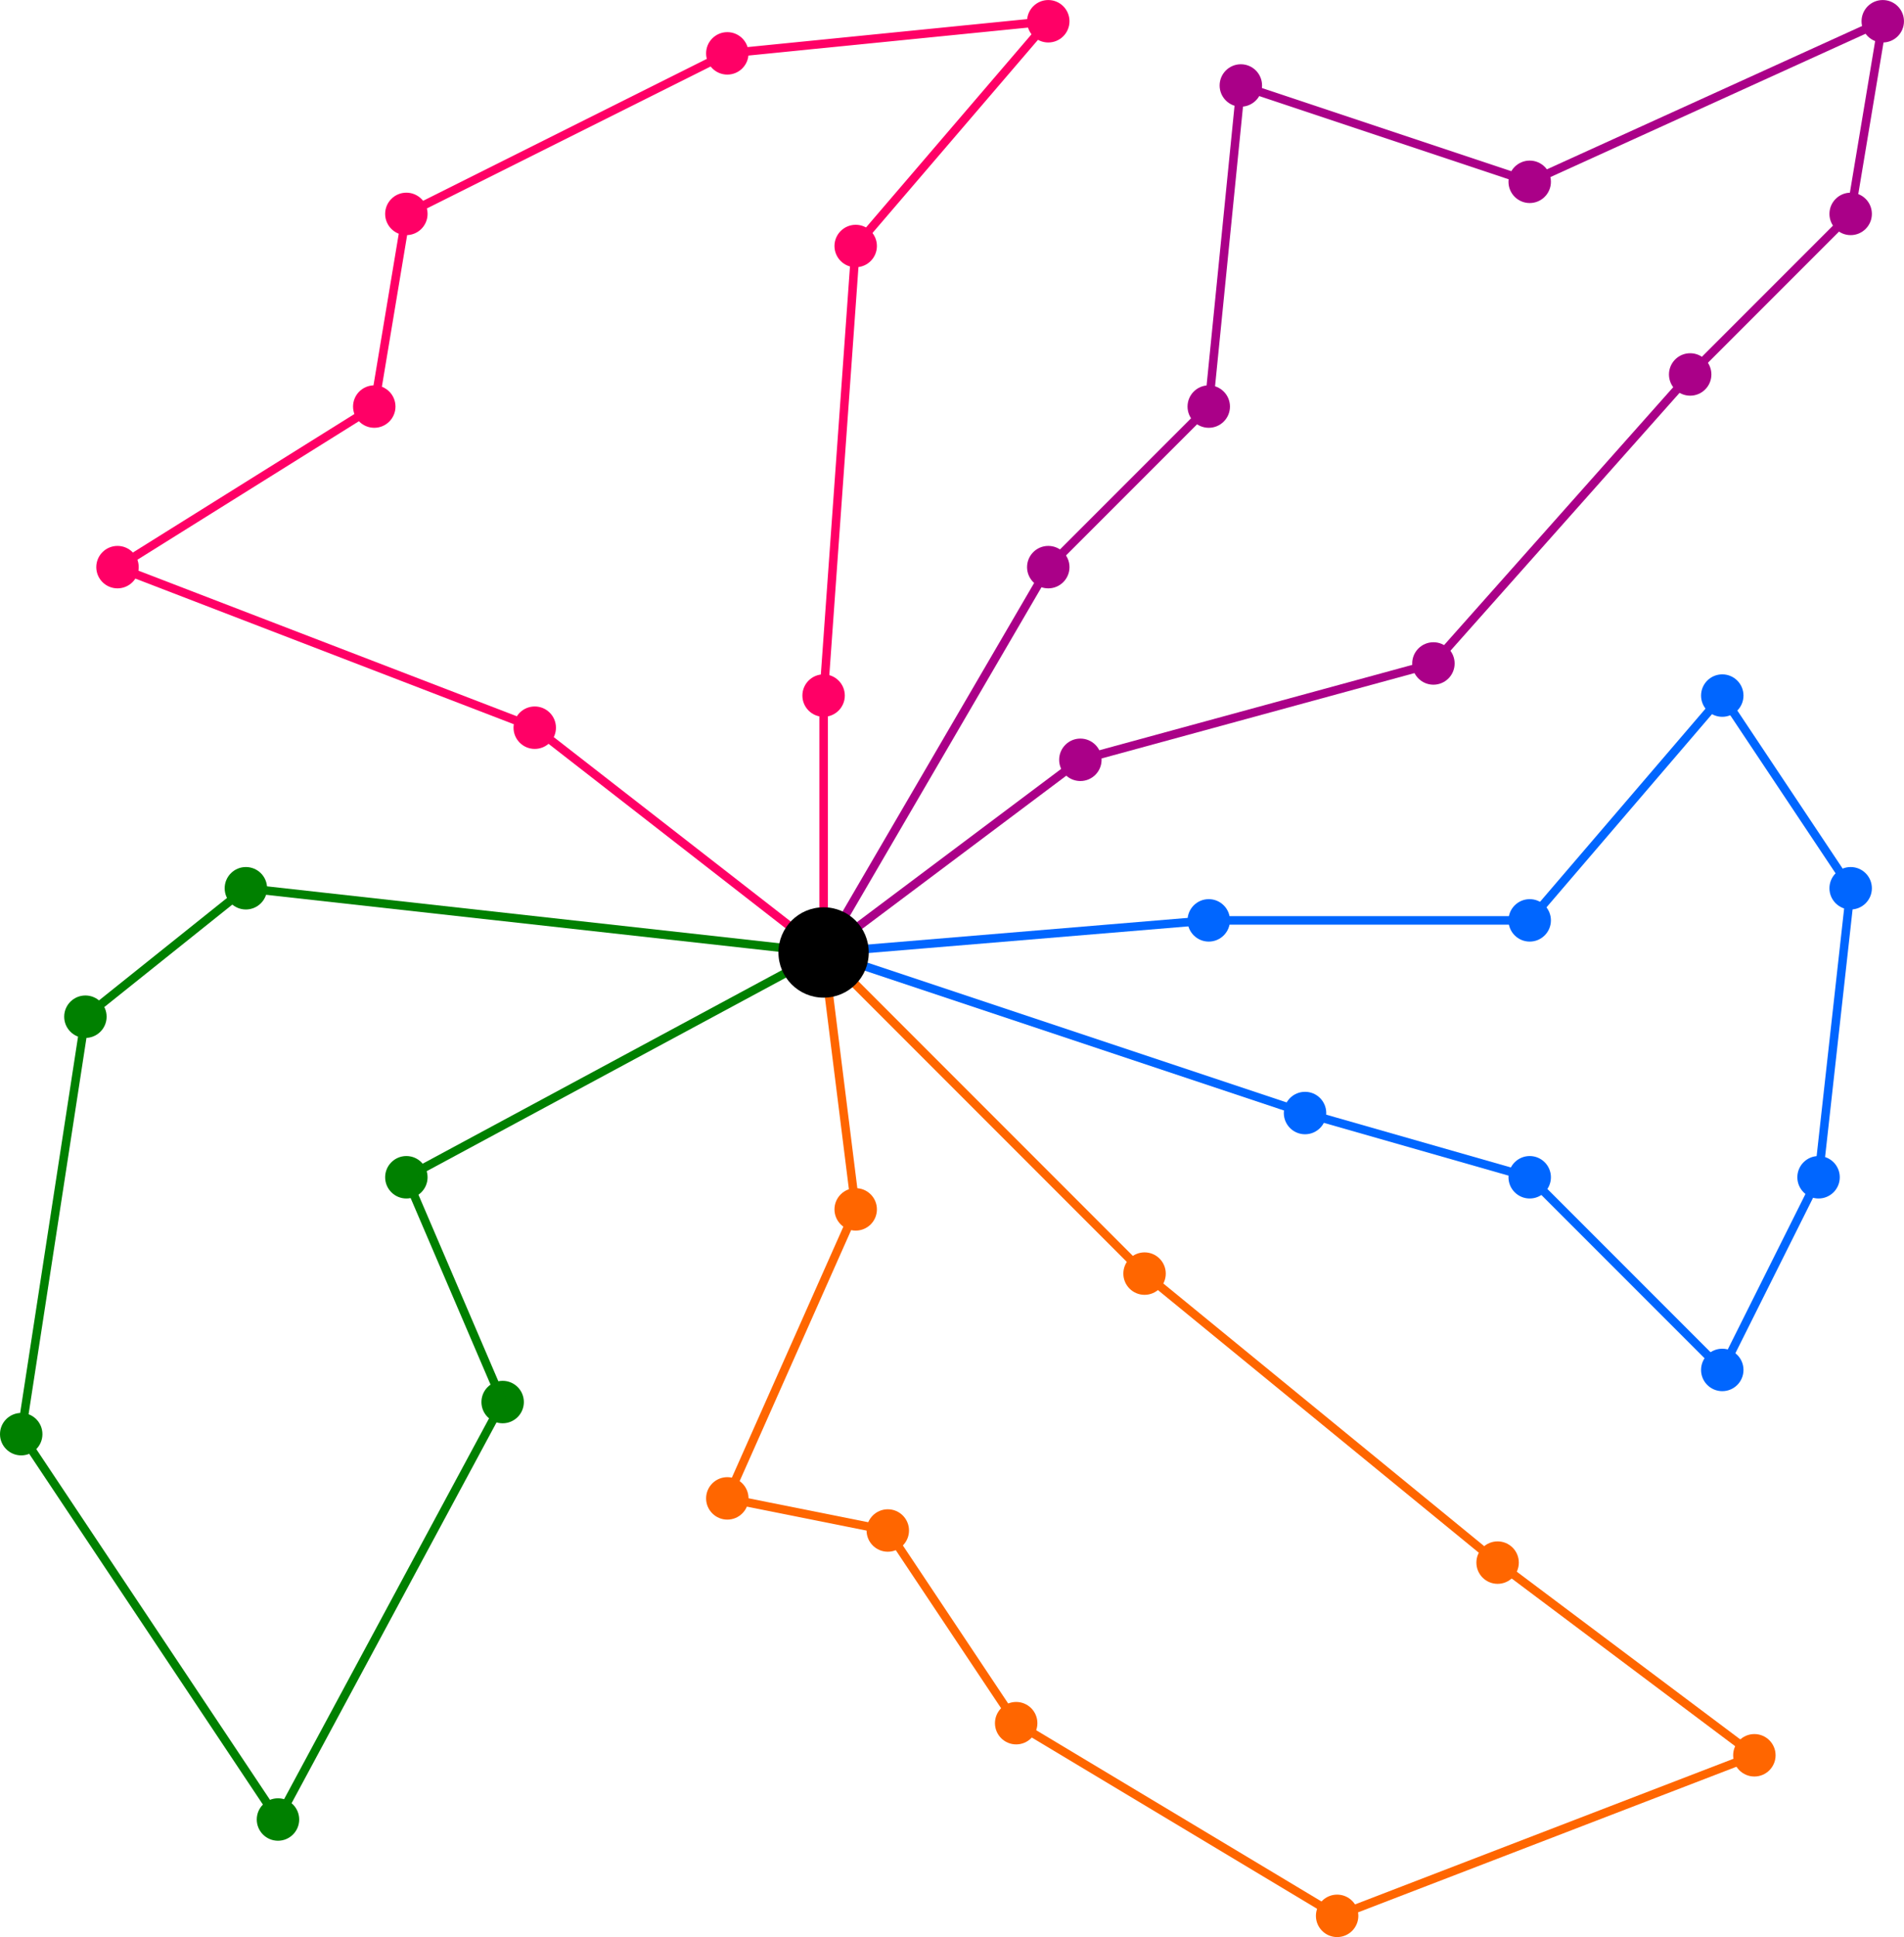 <?xml version="1.0" encoding="UTF-8" standalone="no"?>
<!-- Created with Inkscape (http://www.inkscape.org/) -->

<svg
   width="59.323mm"
   height="60.323mm"
   viewBox="0 0 59.323 60.323"
   version="1.1"
   id="svg5"
   inkscape:version="1.2 (dc2aedaf03, 2022-05-15)"
   sodipodi:docname="P-n40-k5-solution-without-routes.svg"
   xmlns:inkscape="http://www.inkscape.org/namespaces/inkscape"
   xmlns:sodipodi="http://sodipodi.sourceforge.net/DTD/sodipodi-0.dtd"
   xmlns="http://www.w3.org/2000/svg"
   xmlns:svg="http://www.w3.org/2000/svg">
  <sodipodi:namedview
     id="namedview7"
     pagecolor="#ffffff"
     bordercolor="#666666"
     borderopacity="1.0"
     inkscape:pageshadow="2"
     inkscape:pageopacity="0.0"
     inkscape:pagecheckerboard="0"
     inkscape:document-units="mm"
     showgrid="true"
     inkscape:zoom="1.1040174"
     inkscape:cx="334.23386"
     inkscape:cy="129.52694"
     inkscape:window-width="1916"
     inkscape:window-height="1039"
     inkscape:window-x="0"
     inkscape:window-y="20"
     inkscape:window-maximized="1"
     inkscape:current-layer="layer1"
     inkscape:snap-bbox="true"
     inkscape:snap-bbox-midpoints="true"
     inkscape:snap-global="true"
     inkscape:snap-object-midpoints="true"
     inkscape:snap-grids="false"
     inkscape:bbox-nodes="true"
     inkscape:bbox-paths="true"
     inkscape:snap-bbox-edge-midpoints="true"
     inkscape:snap-midpoints="true"
     inkscape:showpageshadow="2"
     inkscape:deskcolor="#d1d1d1">
    <inkscape:grid
       type="xygrid"
       id="grid9"
       originx="-5"
       originy="-10" />
  </sodipodi:namedview>
  <defs
     id="defs2">
    <inkscape:path-effect
       effect="spiro"
       id="path-effect665"
       is_visible="true"
       lpeversion="1" />
    <inkscape:path-effect
       effect="spiro"
       id="path-effect6696"
       is_visible="true"
       lpeversion="1" />
    <inkscape:path-effect
       effect="spiro"
       id="path-effect6692"
       is_visible="true"
       lpeversion="1" />
    <inkscape:path-effect
       effect="spiro"
       id="path-effect6688"
       is_visible="true"
       lpeversion="1" />
    <inkscape:path-effect
       effect="spiro"
       id="path-effect6557"
       is_visible="true"
       lpeversion="1" />
    <inkscape:path-effect
       effect="spiro"
       id="path-effect6315"
       is_visible="true"
       lpeversion="1" />
    <inkscape:path-effect
       effect="spiro"
       id="path-effect6311"
       is_visible="true"
       lpeversion="1" />
    <inkscape:path-effect
       effect="spiro"
       id="path-effect6307"
       is_visible="true"
       lpeversion="1" />
    <inkscape:path-effect
       effect="spiro"
       id="path-effect6303"
       is_visible="true"
       lpeversion="1" />
    <inkscape:path-effect
       effect="spiro"
       id="path-effect6182"
       is_visible="true"
       lpeversion="1" />
    <inkscape:path-effect
       effect="spiro"
       id="path-effect5781"
       is_visible="true"
       lpeversion="1" />
    <inkscape:path-effect
       effect="spiro"
       id="path-effect5777"
       is_visible="true"
       lpeversion="1" />
    <inkscape:path-effect
       effect="spiro"
       id="path-effect5773"
       is_visible="true"
       lpeversion="1" />
    <inkscape:path-effect
       effect="spiro"
       id="path-effect5769"
       is_visible="true"
       lpeversion="1" />
    <inkscape:path-effect
       effect="spiro"
       id="path-effect5658"
       is_visible="true"
       lpeversion="1" />
    <inkscape:path-effect
       effect="spiro"
       id="path-effect5654"
       is_visible="true"
       lpeversion="1" />
    <inkscape:path-effect
       effect="spiro"
       id="path-effect5650"
       is_visible="true"
       lpeversion="1" />
    <inkscape:path-effect
       effect="spiro"
       id="path-effect5176"
       is_visible="true"
       lpeversion="1" />
    <inkscape:path-effect
       effect="spiro"
       id="path-effect5172"
       is_visible="true"
       lpeversion="1" />
    <inkscape:path-effect
       effect="spiro"
       id="path-effect5168"
       is_visible="true"
       lpeversion="1" />
    <inkscape:path-effect
       effect="spiro"
       id="path-effect5164"
       is_visible="true"
       lpeversion="1" />
    <inkscape:path-effect
       effect="spiro"
       id="path-effect5160"
       is_visible="true"
       lpeversion="1" />
    <inkscape:path-effect
       effect="spiro"
       id="path-effect5156"
       is_visible="true"
       lpeversion="1" />
    <inkscape:path-effect
       effect="spiro"
       id="path-effect5152"
       is_visible="true"
       lpeversion="1" />
    <inkscape:path-effect
       effect="spiro"
       id="path-effect5148"
       is_visible="true"
       lpeversion="1" />
    <inkscape:path-effect
       effect="spiro"
       id="path-effect5144"
       is_visible="true"
       lpeversion="1" />
    <inkscape:path-effect
       effect="spiro"
       id="path-effect4712"
       is_visible="true"
       lpeversion="1" />
    <inkscape:path-effect
       effect="spiro"
       id="path-effect4708"
       is_visible="true"
       lpeversion="1" />
    <inkscape:path-effect
       effect="spiro"
       id="path-effect4704"
       is_visible="true"
       lpeversion="1" />
    <inkscape:path-effect
       effect="spiro"
       id="path-effect4700"
       is_visible="true"
       lpeversion="1" />
    <inkscape:path-effect
       effect="spiro"
       id="path-effect4696"
       is_visible="true"
       lpeversion="1" />
    <inkscape:path-effect
       effect="spiro"
       id="path-effect4619"
       is_visible="true"
       lpeversion="1" />
    <inkscape:path-effect
       effect="spiro"
       id="path-effect4615"
       is_visible="true"
       lpeversion="1" />
    <inkscape:path-effect
       effect="spiro"
       id="path-effect4542"
       is_visible="true"
       lpeversion="1" />
    <inkscape:path-effect
       effect="spiro"
       id="path-effect4471"
       is_visible="true"
       lpeversion="1" />
    <inkscape:path-effect
       effect="spiro"
       id="path-effect4463"
       is_visible="true"
       lpeversion="1" />
    <inkscape:path-effect
       effect="spiro"
       id="path-effect4103"
       is_visible="true"
       lpeversion="1" />
    <inkscape:path-effect
       effect="spiro"
       id="path-effect4099"
       is_visible="true"
       lpeversion="1" />
    <inkscape:path-effect
       effect="spiro"
       id="path-effect4095"
       is_visible="true"
       lpeversion="1" />
    <inkscape:path-effect
       effect="spiro"
       id="path-effect4091"
       is_visible="true"
       lpeversion="1" />
    <inkscape:path-effect
       effect="spiro"
       id="path-effect4087"
       is_visible="true"
       lpeversion="1" />
    <inkscape:path-effect
       effect="spiro"
       id="path-effect4083"
       is_visible="true"
       lpeversion="1" />
    <inkscape:path-effect
       effect="spiro"
       id="path-effect4028"
       is_visible="true"
       lpeversion="1" />
    <inkscape:path-effect
       effect="spiro"
       id="path-effect4024"
       is_visible="true"
       lpeversion="1" />
    <inkscape:path-effect
       effect="spiro"
       id="path-effect4020"
       is_visible="true"
       lpeversion="1" />
  </defs>
  <g
     inkscape:label="Layer 1"
     inkscape:groupmode="layer"
     id="layer1"
     transform="translate(-5,-10)">
    <ellipse
       style="fill:#aa0088;stroke-width:0.265"
       id="path308-3"
       cx="37.661"
       cy="27.661"
       rx="0.661"
       ry="0.661" />
    <ellipse
       style="fill:#aa0088;stroke-width:0.265"
       id="path308-3-6"
       cx="49.661"
       cy="30.661"
       rx="0.661"
       ry="0.661" />
    <ellipse
       style="fill:#aa0088;stroke-width:0.265"
       id="path308-3-6-7"
       cx="52.661"
       cy="15.662"
       rx="0.661"
       ry="0.661" />
    <ellipse
       style="fill:#008000;stroke-width:0.265"
       id="path308-3-6-7-5"
       cx="20.661"
       cy="53.661"
       rx="0.661"
       ry="0.661" />
    <ellipse
       style="fill:#ff6600;stroke-width:0.265"
       id="path308-3-6-7-5-3"
       cx="40.661"
       cy="49.661"
       rx="0.661"
       ry="0.661" />
    <ellipse
       style="fill:#ff0066;stroke-width:0.265"
       id="path308-3-6-7-5-3-5"
       cx="21.661"
       cy="32.661"
       rx="0.661"
       ry="0.661" />
    <ellipse
       style="fill:#ff0066;stroke-width:0.265"
       id="path308-3-6-7-5-3-5-6"
       cx="17.661"
       cy="16.661"
       rx="0.661"
       ry="0.661" />
    <ellipse
       style="fill:#ff0066;stroke-width:0.265"
       id="path308-3-6-7-5-3-5-6-2"
       cx="31.661"
       cy="17.661"
       rx="0.661"
       ry="0.661" />
    <ellipse
       style="fill:#0066ff;stroke-width:0.265"
       id="path308-3-6-7-5-3-5-6-2-9"
       cx="52.661"
       cy="46.661"
       rx="0.661"
       ry="0.661" />
    <ellipse
       style="fill:#ff6600;stroke-width:0.265"
       id="path308-3-6-7-5-3-5-6-2-9-1"
       cx="51.661"
       cy="58.661"
       rx="0.661"
       ry="0.661" />
    <ellipse
       style="fill:#0066ff;stroke-width:0.265"
       id="path308-3-6-7-5-3-5-6-2-9-1-2"
       cx="42.661"
       cy="38.661"
       rx="0.661"
       ry="0.661" />
    <ellipse
       style="fill:#ff6600;stroke-width:0.265"
       id="path308-3-6-7-5-3-5-6-2-9-1-2-7"
       cx="31.661"
       cy="47.661"
       rx="0.661"
       ry="0.661" />
    <ellipse
       style="fill:#008000;stroke-width:0.265"
       id="path308-3-6-7-5-3-5-6-2-9-1-2-7-0"
       cx="5.661"
       cy="54.661"
       rx="0.661"
       ry="0.661" />
    <ellipse
       style="fill:#008000;stroke-width:0.265"
       id="path308-3-6-7-5-3-5-6-2-9-1-2-7-0-9"
       cx="12.661"
       cy="37.661"
       rx="0.661"
       ry="0.661" />
    <ellipse
       style="fill:#ff6600;stroke-width:0.265"
       id="path308-3-6-7-5-3-5-6-2-9-1-2-7-0-9-3"
       cx="36.661"
       cy="63.661"
       rx="0.661"
       ry="0.661" />
    <ellipse
       style="fill:#0066ff;stroke-width:0.265"
       id="path308-3-6-7-5-3-5-6-2-9-1-2-7-0-9-3-6"
       cx="52.661"
       cy="38.661"
       rx="0.661"
       ry="0.661" />
    <ellipse
       style="fill:#ff6600;stroke-width:0.265"
       id="path308-3-6-7-5-3-5-6-2-9-1-2-7-0-9-3-6-0"
       cx="27.661"
       cy="56.661"
       rx="0.661"
       ry="0.661" />
    <ellipse
       style="fill:#008000;stroke-width:0.265"
       id="path308-3-6-7-5-3-5-6-2-9-1-2-7-0-9-3-6-0-6"
       cx="17.661"
       cy="46.661"
       rx="0.661"
       ry="0.661" />
    <ellipse
       style="fill:#008000;stroke-width:0.265"
       id="path308-3-6-7-5-3-5-6-2-9-1-2-7-0-9-3-6-0-6-2"
       cx="13.661"
       cy="66.661"
       rx="0.661"
       ry="0.661" />
    <ellipse
       style="fill:#aa0088;stroke-width:0.265"
       id="path308-3-6-7-5-3-5-6-2-9-1-2-7-0-9-3-6-0-6-2-6"
       cx="57.661"
       cy="21.661"
       rx="0.661"
       ry="0.661" />
    <ellipse
       style="fill:#0066ff;stroke-width:0.265"
       id="path308-3-6-7-5-3-5-6-2-9-1-2-7-0-9-3-6-0-6-2-6-1"
       cx="62.661"
       cy="37.661"
       rx="0.661"
       ry="0.661" />
    <ellipse
       style="fill:#aa0088;stroke-width:0.265"
       id="path308-3-6-7-5-3-5-6-2-9-1-2-7-0-9-3-6-0-6-2-6-1-8"
       cx="42.661"
       cy="22.661"
       rx="0.661"
       ry="0.661" />
    <ellipse
       style="fill:#ff0066;stroke-width:0.265"
       id="path308-3-6-7-5-3-5-6-2-9-1-2-7-0-9-3-6-0-6-2-6-1-8-7"
       cx="16.661"
       cy="22.661"
       rx="0.661"
       ry="0.661" />
    <ellipse
       style="fill:#ff0066;stroke-width:0.265"
       id="path308-3-6-7-5-3-5-6-2-9-1-2-7-0-9-3-6-0-6-2-6-1-8-7-9"
       cx="8.661"
       cy="27.661"
       rx="0.661"
       ry="0.661" />
    <ellipse
       style="fill:#008000;stroke-width:0.265"
       id="path308-3-6-7-5-3-5-6-2-9-1-2-7-0-9-3-6-0-6-2-6-1-8-7-9-2"
       cx="7.661"
       cy="41.661"
       rx="0.661"
       ry="0.661" />
    <ellipse
       style="fill:#ff0066;stroke-width:0.265"
       id="path308-3-6-7-5-3-5-6-2-9-1-2-7-0-9-3-6-0-6-2-6-1-8-7-9-2-0"
       cx="27.661"
       cy="11.662"
       rx="0.661"
       ry="0.661" />
    <ellipse
       style="fill:#ff0066;stroke-width:0.265"
       id="path308-3-6-7-5-3-5-6-2-9-1-2-7-0-9-3-6-0-6-2-6-1-8-7-9-2-0-2"
       cx="30.661"
       cy="31.661"
       rx="0.661"
       ry="0.661" />
    <ellipse
       style="fill:#aa0088;stroke-width:0.265"
       id="path308-3-6-7-5-3-5-6-2-9-1-2-7-0-9-3-6-0-6-2-6-1-8-7-9-2-0-2-3"
       cx="43.661"
       cy="12.662"
       rx="0.661"
       ry="0.661" />
    <ellipse
       style="fill:#0066ff;stroke-width:0.265"
       id="path308-3-6-7-5-3-5-6-2-9-1-2-7-0-9-3-6-0-6-2-6-1-8-7-9-2-0-2-3-7"
       cx="58.661"
       cy="31.661"
       rx="0.661"
       ry="0.661" />
    <ellipse
       style="fill:#0066ff;stroke-width:0.265"
       id="path308-3-6-7-5-3-5-6-2-9-1-2-7-0-9-3-6-0-6-2-6-1-8-7-9-2-0-2-3-7-5"
       cx="58.661"
       cy="52.661"
       rx="0.661"
       ry="0.661" />
    <ellipse
       style="fill:#ff0066;stroke-width:0.265"
       id="path308-3-6-7-5-3-5-6-2-9-1-2-7-0-9-3-6-0-6-2-6-1-8-7-9-2-0-2-3-7-5-9"
       cx="37.661"
       cy="10.662"
       rx="0.661"
       ry="0.661" />
    <ellipse
       style="fill:#aa0088;stroke-width:0.265"
       id="path308-3-6-7-5-3-5-6-2-9-1-2-7-0-9-3-6-0-6-2-6-1-8-7-9-2-0-2-3-7-5-9-2"
       cx="38.661"
       cy="33.661"
       rx="0.661"
       ry="0.661" />
    <ellipse
       style="fill:#ff6600;stroke-width:0.265"
       id="path308-3-6-7-5-3-5-6-2-9-1-2-7-0-9-3-6-0-6-2-6-1-8-7-9-2-0-2-3-7-5-9-2-2"
       cx="46.661"
       cy="69.661"
       rx="0.661"
       ry="0.661" />
    <ellipse
       style="fill:#0066ff;stroke-width:0.265"
       id="path308-3-6-7-5-3-5-6-2-9-1-2-7-0-9-3-6-0-6-2-6-1-8-7-9-2-0-2-3-7-5-9-2-2-8"
       cx="61.661"
       cy="46.661"
       rx="0.661"
       ry="0.661" />
    <ellipse
       style="fill:#aa0088;stroke-width:0.265"
       id="path308-3-6-7-5-3-5-6-2-9-1-2-7-0-9-3-6-0-6-2-6-1-8-7-9-2-0-2-3-7-5-9-2-2-8-9"
       cx="62.661"
       cy="16.661"
       rx="0.661"
       ry="0.661" />
    <ellipse
       style="fill:#aa0088;stroke-width:0.265"
       id="path308-3-6-7-5-3-5-6-2-9-1-2-7-0-9-3-6-0-6-2-6-1-8-7-9-2-0-2-3-7-5-9-2-2-8-9-3"
       cx="63.661"
       cy="10.662"
       rx="0.661"
       ry="0.661" />
    <ellipse
       style="fill:#ff6600;stroke-width:0.265"
       id="path308-3-6-7-5-3-5-6-2-9-1-2-7-0-9-3-6-0-6-2-6-1-8-7-9-2-0-2-3-7-5-9-2-2-8-9-3-6"
       cx="32.661"
       cy="57.661"
       rx="0.661"
       ry="0.661" />
    <ellipse
       style="fill:#0066ff;stroke-width:0.265"
       id="path308-3-6-7-5-3-5-6-2-9-1-2-7-0-9-3-6-0-6-2-6-1-8-7-9-2-0-2-3-7-5-9-2-2-8-9-3-6-1"
       cx="45.661"
       cy="44.661"
       rx="0.661"
       ry="0.661" />
    <ellipse
       style="fill:#ff6600;stroke-width:0.265"
       id="path308-3-6-7-5-3-5-6-2-9-1-2-7-0-9-3-6-0-6-2-6-1-8-7-9-2-0-2-3-7-5-9-2-2-8-9-3-6-1-2"
       cx="59.661"
       cy="64.661"
       rx="0.661"
       ry="0.661" />
    <path
       style="fill:none;stroke:#0066ff;stroke-width:0.265px;stroke-linecap:butt;stroke-linejoin:miter;stroke-opacity:1"
       d="M 30.661,39.661 42.661,38.662"
       id="path4018"
       inkscape:path-effect="#path-effect4020"
       inkscape:original-d="m 30.661459,39.661499 c 4.000264,-0.333597 8.000262,-0.666929 11.999997,-0.999998" />
    <path
       style="fill:none;stroke:#0066ff;stroke-width:0.265px;stroke-linecap:butt;stroke-linejoin:miter;stroke-opacity:1"
       d="M 42.661,38.662 H 52.661"
       id="path4022"
       inkscape:path-effect="#path-effect4024"
       inkscape:original-d="m 42.661456,38.661501 c 3.333599,-2.64e-4 6.666931,-2.64e-4 10.000001,0" />
    <path
       style="fill:none;stroke:#0066ff;stroke-width:0.265px;stroke-linecap:butt;stroke-linejoin:miter;stroke-opacity:1"
       d="M 52.661,38.662 58.661,31.662"
       id="path4026"
       inkscape:path-effect="#path-effect4028"
       inkscape:original-d="M 52.661457,38.661501 C 54.66172,36.327903 56.661721,33.994569 58.661455,31.6615" />
    <path
       style="fill:none;stroke:#0066ff;stroke-width:0.265px;stroke-linecap:butt;stroke-linejoin:miter;stroke-opacity:1"
       d="m 58.661,31.662 4,6"
       id="path4081"
       inkscape:path-effect="#path-effect4083"
       inkscape:original-d="m 58.661455,31.6615 c 1.333598,1.999736 2.666932,3.999735 4,6.000001" />
    <path
       style="fill:none;stroke:#0066ff;stroke-width:0.265px;stroke-linecap:butt;stroke-linejoin:miter;stroke-opacity:1"
       d="m 61.661,46.662 1,-9"
       id="path4085"
       inkscape:path-effect="#path-effect4087"
       inkscape:original-d="m 61.661457,46.661501 c 0.333598,-3.000266 0.66693,-6.000265 0.999998,-9" />
    <path
       style="fill:none;stroke:#0066ff;stroke-width:0.265px;stroke-linecap:butt;stroke-linejoin:miter;stroke-opacity:1"
       d="m 58.661,52.661 3,-6"
       id="path4089"
       inkscape:path-effect="#path-effect4091"
       inkscape:original-d="m 58.661455,52.6615 c 1.000266,-2.000263 2.000266,-4.000265 3.000002,-5.999999" />
    <path
       style="fill:none;stroke:#0066ff;stroke-width:0.265px;stroke-linecap:butt;stroke-linejoin:miter;stroke-opacity:1"
       d="M 58.661,52.661 52.661,46.662"
       id="path4093"
       inkscape:path-effect="#path-effect4095"
       inkscape:original-d="M 58.661455,52.6615 C 56.661721,50.661237 54.66172,48.661235 52.661457,46.661501" />
    <path
       style="fill:none;stroke:#0066ff;stroke-width:0.265px;stroke-linecap:butt;stroke-linejoin:miter;stroke-opacity:1"
       d="m 45.661,44.661 7,2"
       id="path4097"
       inkscape:path-effect="#path-effect4099"
       inkscape:original-d="m 45.661458,44.6615 c 2.333596,0.666403 4.66693,1.333069 6.999999,2.000001" />
    <path
       style="fill:none;stroke:#0066ff;stroke-width:0.265px;stroke-linecap:butt;stroke-linejoin:miter;stroke-opacity:1"
       d="M 45.661,44.661 30.661,39.661"
       id="path4101"
       inkscape:path-effect="#path-effect4103"
       inkscape:original-d="M 45.661458,44.6615 C 40.661722,42.994569 35.661721,41.327903 30.661459,39.661499" />
    <path
       style="fill:none;stroke:#aa0088;stroke-width:0.265px;stroke-linecap:butt;stroke-linejoin:miter;stroke-opacity:1"
       d="m 30.661,39.661 8,-6"
       id="path4461"
       inkscape:path-effect="#path-effect4463"
       inkscape:original-d="m 30.661459,39.661499 c 2.666931,-2.000263 5.333595,-4.000264 7.999997,-5.999998" />
    <path
       style="fill:none;stroke:#aa0088;stroke-width:0.265px;stroke-linecap:butt;stroke-linejoin:miter;stroke-opacity:1"
       d="M 38.661,33.662 49.661,30.662"
       id="path4469"
       inkscape:path-effect="#path-effect4471"
       inkscape:original-d="m 38.661456,33.661501 c 3.666932,-1.000265 7.333599,-2.000266 11.000002,-2.999999" />
    <path
       style="fill:none;stroke:#aa0088;stroke-width:0.265px;stroke-linecap:butt;stroke-linejoin:miter;stroke-opacity:1"
       d="m 49.661,30.662 8,-9"
       id="path4540"
       inkscape:path-effect="#path-effect4542"
       inkscape:original-d="m 49.661458,30.661502 c 2.666931,-3.000264 5.333597,-6.000266 7.999999,-9.000001" />
    <path
       style="fill:none;stroke:#aa0088;stroke-width:0.265px;stroke-linecap:butt;stroke-linejoin:miter;stroke-opacity:1"
       d="m 57.661,21.662 5,-5"
       id="path4613"
       inkscape:path-effect="#path-effect4615"
       inkscape:original-d="m 57.661457,21.661501 c 1.666931,-1.66693 3.333597,-3.333599 4.999998,-5" />
    <path
       style="fill:none;stroke:#aa0088;stroke-width:0.265px;stroke-linecap:butt;stroke-linejoin:miter;stroke-opacity:1"
       d="m 63.661,10.662 -1,6"
       id="path4617"
       inkscape:path-effect="#path-effect4619"
       inkscape:original-d="m 63.661456,10.6615 c -0.333068,1.999736 -0.666401,3.999735 -1.000001,6.000001" />
    <path
       style="fill:none;stroke:#aa0088;stroke-width:0.265px;stroke-linecap:butt;stroke-linejoin:miter;stroke-opacity:1"
       d="m 63.661,10.662 -11,5"
       id="path4694"
       inkscape:path-effect="#path-effect4696"
       inkscape:original-d="m 63.661456,10.6615 c -3.666403,1.666404 -7.333067,3.33307 -10.999999,5" />
    <path
       style="fill:none;stroke:#aa0088;stroke-width:0.265px;stroke-linecap:butt;stroke-linejoin:miter;stroke-opacity:1"
       d="M 43.661,12.662 52.661,15.662"
       id="path4698"
       inkscape:path-effect="#path-effect4700"
       inkscape:original-d="m 43.661456,12.661501 c 3.000264,0.999736 6.000266,1.999734 9.000001,2.999999" />
    <path
       style="fill:none;stroke:#aa0088;stroke-width:0.265px;stroke-linecap:butt;stroke-linejoin:miter;stroke-opacity:1"
       d="m 42.661,22.662 1,-10"
       id="path4702"
       inkscape:path-effect="#path-effect4704"
       inkscape:original-d="m 42.661456,22.661502 c 0.333597,-3.333599 0.666932,-6.666931 1,-10.000001" />
    <path
       style="fill:none;stroke:#aa0088;stroke-width:0.265px;stroke-linecap:butt;stroke-linejoin:miter;stroke-opacity:1"
       d="M 42.661,22.662 37.661,27.662"
       id="path4706"
       inkscape:path-effect="#path-effect4708"
       inkscape:original-d="m 42.661456,22.661502 c -1.666402,1.666401 -3.333068,3.333067 -5.000001,4.999998" />
    <path
       style="fill:none;stroke:#aa0088;stroke-width:0.265px;stroke-linecap:butt;stroke-linejoin:miter;stroke-opacity:1"
       d="M 30.661,39.661 37.661,27.662"
       id="path4710"
       inkscape:path-effect="#path-effect4712"
       inkscape:original-d="m 30.661459,39.661499 c 2.333596,-4.000264 4.66693,-8.000264 6.999996,-11.999999" />
    <path
       style="fill:none;stroke:#ff0066;stroke-width:0.265px;stroke-linecap:butt;stroke-linejoin:miter;stroke-opacity:1"
       d="M 30.661,39.661 V 31.662"
       id="path5142"
       inkscape:path-effect="#path-effect5144"
       inkscape:original-d="m 30.661459,39.661499 c 2.64e-4,-2.666931 2.64e-4,-5.333597 0,-7.999999" />
    <path
       style="fill:none;stroke:#ff0066;stroke-width:0.265px;stroke-linecap:butt;stroke-linejoin:miter;stroke-opacity:1"
       d="m 30.661,31.662 1,-14"
       id="path5146"
       inkscape:path-effect="#path-effect5148"
       inkscape:original-d="m 30.661459,31.6615 c 0.333597,-4.66693 0.66693,-9.333598 1,-13.999999" />
    <path
       style="fill:none;stroke:#ff0066;stroke-width:0.265px;stroke-linecap:butt;stroke-linejoin:miter;stroke-opacity:1"
       d="M 31.661,17.662 37.661,10.662"
       id="path5150"
       inkscape:path-effect="#path-effect5152"
       inkscape:original-d="m 31.661459,17.661501 c 2.000264,-2.333598 4.000262,-4.666932 5.999996,-7.000001" />
    <path
       style="fill:none;stroke:#ff0066;stroke-width:0.265px;stroke-linecap:butt;stroke-linejoin:miter;stroke-opacity:1"
       d="m 37.661,10.662 -10,1"
       id="path5154"
       inkscape:path-effect="#path-effect5156"
       inkscape:original-d="m 37.661455,10.6615 c -3.333067,0.33307 -6.666399,0.666403 -9.999995,1" />
    <path
       style="fill:none;stroke:#ff0066;stroke-width:0.265px;stroke-linecap:butt;stroke-linejoin:miter;stroke-opacity:1"
       d="M 27.661,11.662 17.661,16.662"
       id="path5158"
       inkscape:path-effect="#path-effect5160"
       inkscape:original-d="m 27.66146,11.6615 c -3.333069,1.666402 -6.666403,3.33307 -10.000001,5.000001" />
    <path
       style="fill:none;stroke:#ff0066;stroke-width:0.265px;stroke-linecap:butt;stroke-linejoin:miter;stroke-opacity:1"
       d="m 17.661,16.662 -1,6"
       id="path5162"
       inkscape:path-effect="#path-effect5164"
       inkscape:original-d="m 17.661459,16.661501 c -0.333069,1.999736 -0.666402,3.999735 -1,6.000001" />
    <path
       style="fill:none;stroke:#ff0066;stroke-width:0.265px;stroke-linecap:butt;stroke-linejoin:miter;stroke-opacity:1"
       d="M 8.661,27.662 16.661,22.662"
       id="path5166"
       inkscape:path-effect="#path-effect5168"
       inkscape:original-d="M 8.6614578,27.6615 C 11.32839,25.994569 13.995056,24.327903 16.661459,22.661502" />
    <path
       style="fill:none;stroke:#ff0066;stroke-width:0.265px;stroke-linecap:butt;stroke-linejoin:miter;stroke-opacity:1"
       d="m 8.661,27.662 13,5"
       id="path5170"
       inkscape:path-effect="#path-effect5172"
       inkscape:original-d="m 8.6614578,27.6615 c 4.3335982,1.666404 8.6669322,3.33307 13.0000012,5" />
    <path
       style="fill:none;stroke:#ff0066;stroke-width:0.265px;stroke-linecap:butt;stroke-linejoin:miter;stroke-opacity:1"
       d="m 21.661,32.661 9,7"
       id="path5174"
       inkscape:path-effect="#path-effect5176"
       inkscape:original-d="m 21.661459,32.6615 c 3.000264,2.33307 6.000265,4.666404 9,6.999999" />
    <path
       style="fill:none;stroke:#008000;stroke-width:0.265px;stroke-linecap:butt;stroke-linejoin:miter;stroke-opacity:1"
       d="M 30.661,39.661 12.661,37.662"
       id="path5648"
       inkscape:path-effect="#path-effect5650"
       inkscape:original-d="M 30.661459,39.661499 C 24.661723,38.99457 18.661723,38.327902 12.661458,37.661501" />
    <path
       style="fill:none;stroke:#008000;stroke-width:0.265px;stroke-linecap:butt;stroke-linejoin:miter;stroke-opacity:1"
       d="m 7.661,41.662 5,-4"
       id="path5652"
       inkscape:path-effect="#path-effect5654"
       inkscape:original-d="m 7.6614585,41.661501 c 1.6669308,-1.333598 3.3335975,-2.666931 4.9999995,-4" />
    <path
       style="fill:none;stroke:#008000;stroke-width:0.265px;stroke-linecap:butt;stroke-linejoin:miter;stroke-opacity:1"
       d="M 5.661,54.661 7.661,41.662"
       id="path5656"
       inkscape:path-effect="#path-effect5658"
       inkscape:original-d="M 5.6614583,54.6615 C 6.3283895,50.327901 6.9950562,45.994569 7.6614585,41.661501" />
    <path
       style="fill:none;stroke:#008000;stroke-width:0.265px;stroke-linecap:butt;stroke-linejoin:miter;stroke-opacity:1"
       d="M 5.661,54.661 13.661,66.661"
       id="path5767"
       inkscape:path-effect="#path-effect5769"
       inkscape:original-d="m 5.6614583,54.6615 c 2.6669312,3.999735 5.3335977,7.999735 7.9999997,11.999999" />
    <path
       style="fill:none;stroke:#008000;stroke-width:0.265px;stroke-linecap:butt;stroke-linejoin:miter;stroke-opacity:1"
       d="M 13.661,66.661 20.661,53.661"
       id="path5771"
       inkscape:path-effect="#path-effect5773"
       inkscape:original-d="M 13.661458,66.661499 C 15.995056,62.327902 18.32839,57.994569 20.661459,53.6615" />
    <path
       style="fill:none;stroke:#008000;stroke-width:0.265px;stroke-linecap:butt;stroke-linejoin:miter;stroke-opacity:1"
       d="m 17.661,46.662 3,7"
       id="path5775"
       inkscape:path-effect="#path-effect5777"
       inkscape:original-d="m 17.661459,46.661501 c 1.000264,2.333067 2.000264,4.666401 3,6.999999" />
    <path
       style="fill:none;stroke:#008000;stroke-width:0.265px;stroke-linecap:butt;stroke-linejoin:miter;stroke-opacity:1"
       d="m 17.661,46.662 13,-7"
       id="path5779"
       inkscape:path-effect="#path-effect5781"
       inkscape:original-d="m 17.661459,46.661501 c 4.333598,-2.333598 8.666931,-4.666932 13,-7.000002" />
    <path
       style="fill:none;stroke:#ff6600;stroke-width:0.265px;stroke-linecap:butt;stroke-linejoin:miter;stroke-opacity:1"
       d="m 30.661,39.661 1,8"
       id="path6180"
       inkscape:path-effect="#path-effect6182"
       inkscape:original-d="m 30.661459,39.661499 c 0.333597,2.666402 0.66693,5.333069 1,8" />
    <path
       style="fill:none;stroke:#ff6600;stroke-width:0.265px;stroke-linecap:butt;stroke-linejoin:miter;stroke-opacity:1"
       d="m 27.661,56.661 4,-9"
       id="path6301"
       inkscape:path-effect="#path-effect6303"
       inkscape:original-d="m 27.66146,56.6615 c 1.333597,-3.000264 2.666931,-6.000266 3.999999,-9.000001" />
    <path
       style="fill:none;stroke:#ff6600;stroke-width:0.265px;stroke-linecap:butt;stroke-linejoin:miter;stroke-opacity:1"
       d="m 32.661,57.661 -5,-1"
       id="path6305"
       inkscape:path-effect="#path-effect6307"
       inkscape:original-d="m 32.661457,57.6615 c -1.666401,-0.333598 -3.333067,-0.666931 -4.999997,-1" />
    <path
       style="fill:none;stroke:#ff6600;stroke-width:0.265px;stroke-linecap:butt;stroke-linejoin:miter;stroke-opacity:1"
       d="m 32.661,57.661 4,6"
       id="path6309"
       inkscape:path-effect="#path-effect6311"
       inkscape:original-d="m 32.661457,57.6615 c 1.333598,1.999735 2.666932,3.999734 4,5.999998" />
    <path
       style="fill:none;stroke:#ff6600;stroke-width:0.265px;stroke-linecap:butt;stroke-linejoin:miter;stroke-opacity:1"
       d="m 36.661,63.661 10,6"
       id="path6313"
       inkscape:path-effect="#path-effect6315"
       inkscape:original-d="m 36.661457,63.661498 c 3.333597,1.999736 6.666931,3.999736 9.999999,6.000001" />
    <path
       style="fill:none;stroke:#ff6600;stroke-width:0.265px;stroke-linecap:butt;stroke-linejoin:miter;stroke-opacity:1"
       d="m 46.661,69.661 13,-5"
       id="path6555"
       inkscape:path-effect="#path-effect6557"
       inkscape:original-d="m 46.661456,69.661499 c 4.333597,-1.666931 8.666932,-3.333598 13,-5" />
    <path
       style="fill:none;stroke:#ff6600;stroke-width:0.265px;stroke-linecap:butt;stroke-linejoin:miter;stroke-opacity:1"
       d="m 51.661,58.661 8,6"
       id="path6686"
       inkscape:path-effect="#path-effect6688"
       inkscape:original-d="m 51.661456,58.6615 c 2.666931,1.999735 5.333598,3.999735 8,5.999999" />
    <path
       style="fill:none;stroke:#ff6600;stroke-width:0.265px;stroke-linecap:butt;stroke-linejoin:miter;stroke-opacity:1"
       d="M 40.661,49.662 51.661,58.661"
       id="path6690"
       inkscape:path-effect="#path-effect6692"
       inkscape:original-d="m 40.661457,49.661501 c 3.666929,2.999734 7.333597,5.999735 10.999999,8.999999" />
    <path
       style="fill:none;stroke:#ff6600;stroke-width:0.265px;stroke-linecap:butt;stroke-linejoin:miter;stroke-opacity:1"
       d="M 40.661,49.662 30.661,39.661"
       id="path6694"
       inkscape:path-effect="#path-effect6696"
       inkscape:original-d="m 40.661457,49.661501 c -3.33307,-3.3336 -6.666402,-6.666932 -9.999998,-10.000002" />
    <ellipse
       style="fill:#000000;stroke-width:0.563"
       id="path308"
       cx="30.661"
       cy="39.661"
       rx="1.407"
       ry="1.407" />
  </g>
</svg>

